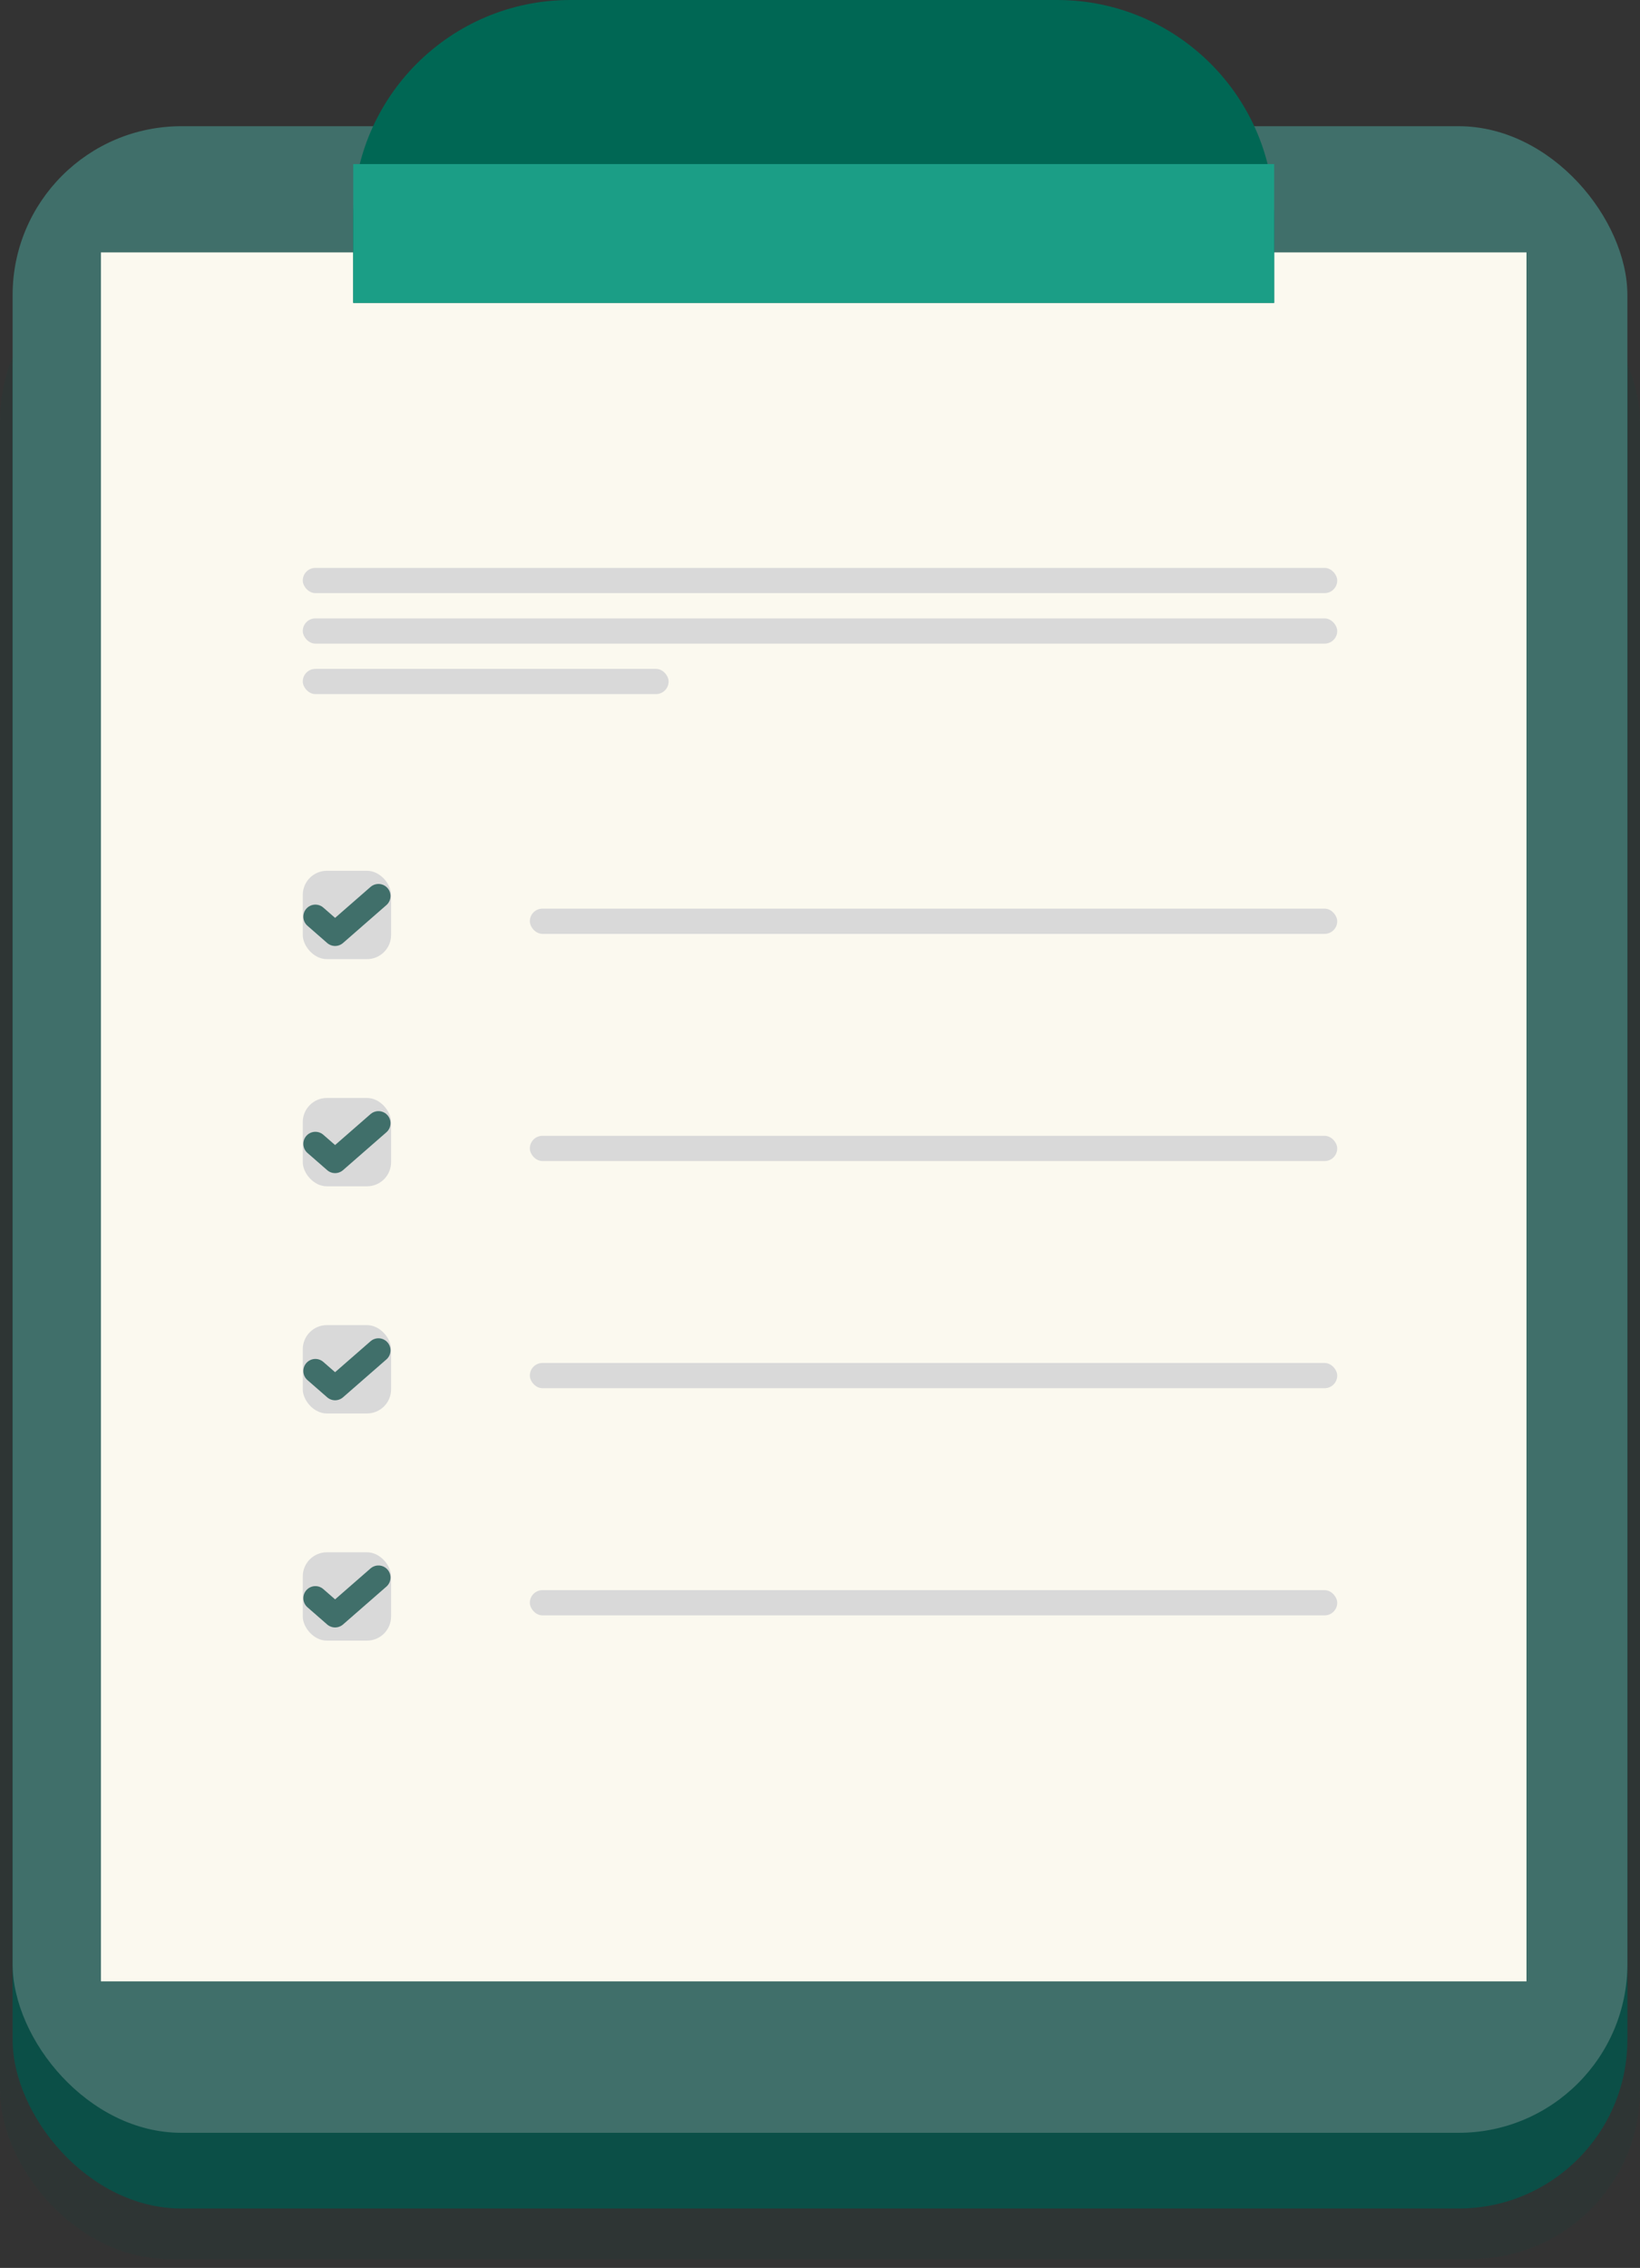 <svg width="68" height="94" viewBox="0 0 68 94" fill="none" xmlns="http://www.w3.org/2000/svg">
<rect x="0" y="0" width="68" height="94" fill="#333333" stroke="none"/>
<rect y="10.461" width="68" height="83.169" rx="7" fill="#0B4F47" fill-opacity="0.11"/>
<rect x="0.523" y="8.369" width="66.954" height="83.169" rx="7" fill="#0B4F47"/>
<rect x="0.523" y="5.231" width="66.954" height="83.169" rx="7" fill="#406F6A"/>
<rect x="4.185" y="10.461" width="59.108" height="71.662" fill="#FBF9EF"/>
<path d="M14.646 9C14.646 4.029 18.676 0 23.646 0H43.831C48.801 0 52.831 4.029 52.831 9V12.554H14.646V9Z" fill="#006754"/>
<rect x="14.646" y="6.8" width="38.185" height="5.754" fill="#1B9E86"/>
<rect x="12.554" y="23.538" width="42.892" height="1.046" rx="0.523" fill="#D9D9D9"/>
<rect x="21.969" y="37.661" width="33.477" height="1.046" rx="0.523" fill="#D9D9D9"/>
<rect x="21.969" y="47.077" width="33.477" height="1.046" rx="0.523" fill="#D9D9D9"/>
<rect x="21.969" y="56.492" width="33.477" height="1.046" rx="0.523" fill="#D9D9D9"/>
<rect x="21.969" y="65.908" width="33.477" height="1.046" rx="0.523" fill="#D9D9D9"/>
<rect x="12.554" y="25.631" width="42.892" height="1.046" rx="0.523" fill="#D9D9D9"/>
<rect x="12.554" y="27.723" width="15.169" height="1.046" rx="0.523" fill="#D9D9D9"/>
<rect x="12.554" y="36.092" width="3.662" height="3.662" rx="1" fill="#D9D9D9"/>
<rect x="12.554" y="45.508" width="3.662" height="3.662" rx="1" fill="#D9D9D9"/>
<rect x="12.554" y="54.923" width="3.662" height="3.662" rx="1" fill="#D9D9D9"/>
<rect x="12.554" y="64.338" width="3.662" height="3.662" rx="1" fill="#D9D9D9"/>
<path d="M15.692 37.138L13.894 38.708L13.077 37.994" stroke="#406F6A" stroke-linecap="round" stroke-linejoin="round"/>
<path d="M15.692 46.554L13.894 48.123L13.077 47.41" stroke="#406F6A" stroke-linecap="round" stroke-linejoin="round"/>
<path d="M15.692 55.969L13.894 57.538L13.077 56.825" stroke="#406F6A" stroke-linecap="round" stroke-linejoin="round"/>
<path d="M15.692 65.385L13.894 66.954L13.077 66.241" stroke="#406F6A" stroke-linecap="round" stroke-linejoin="round"/>
</svg>
